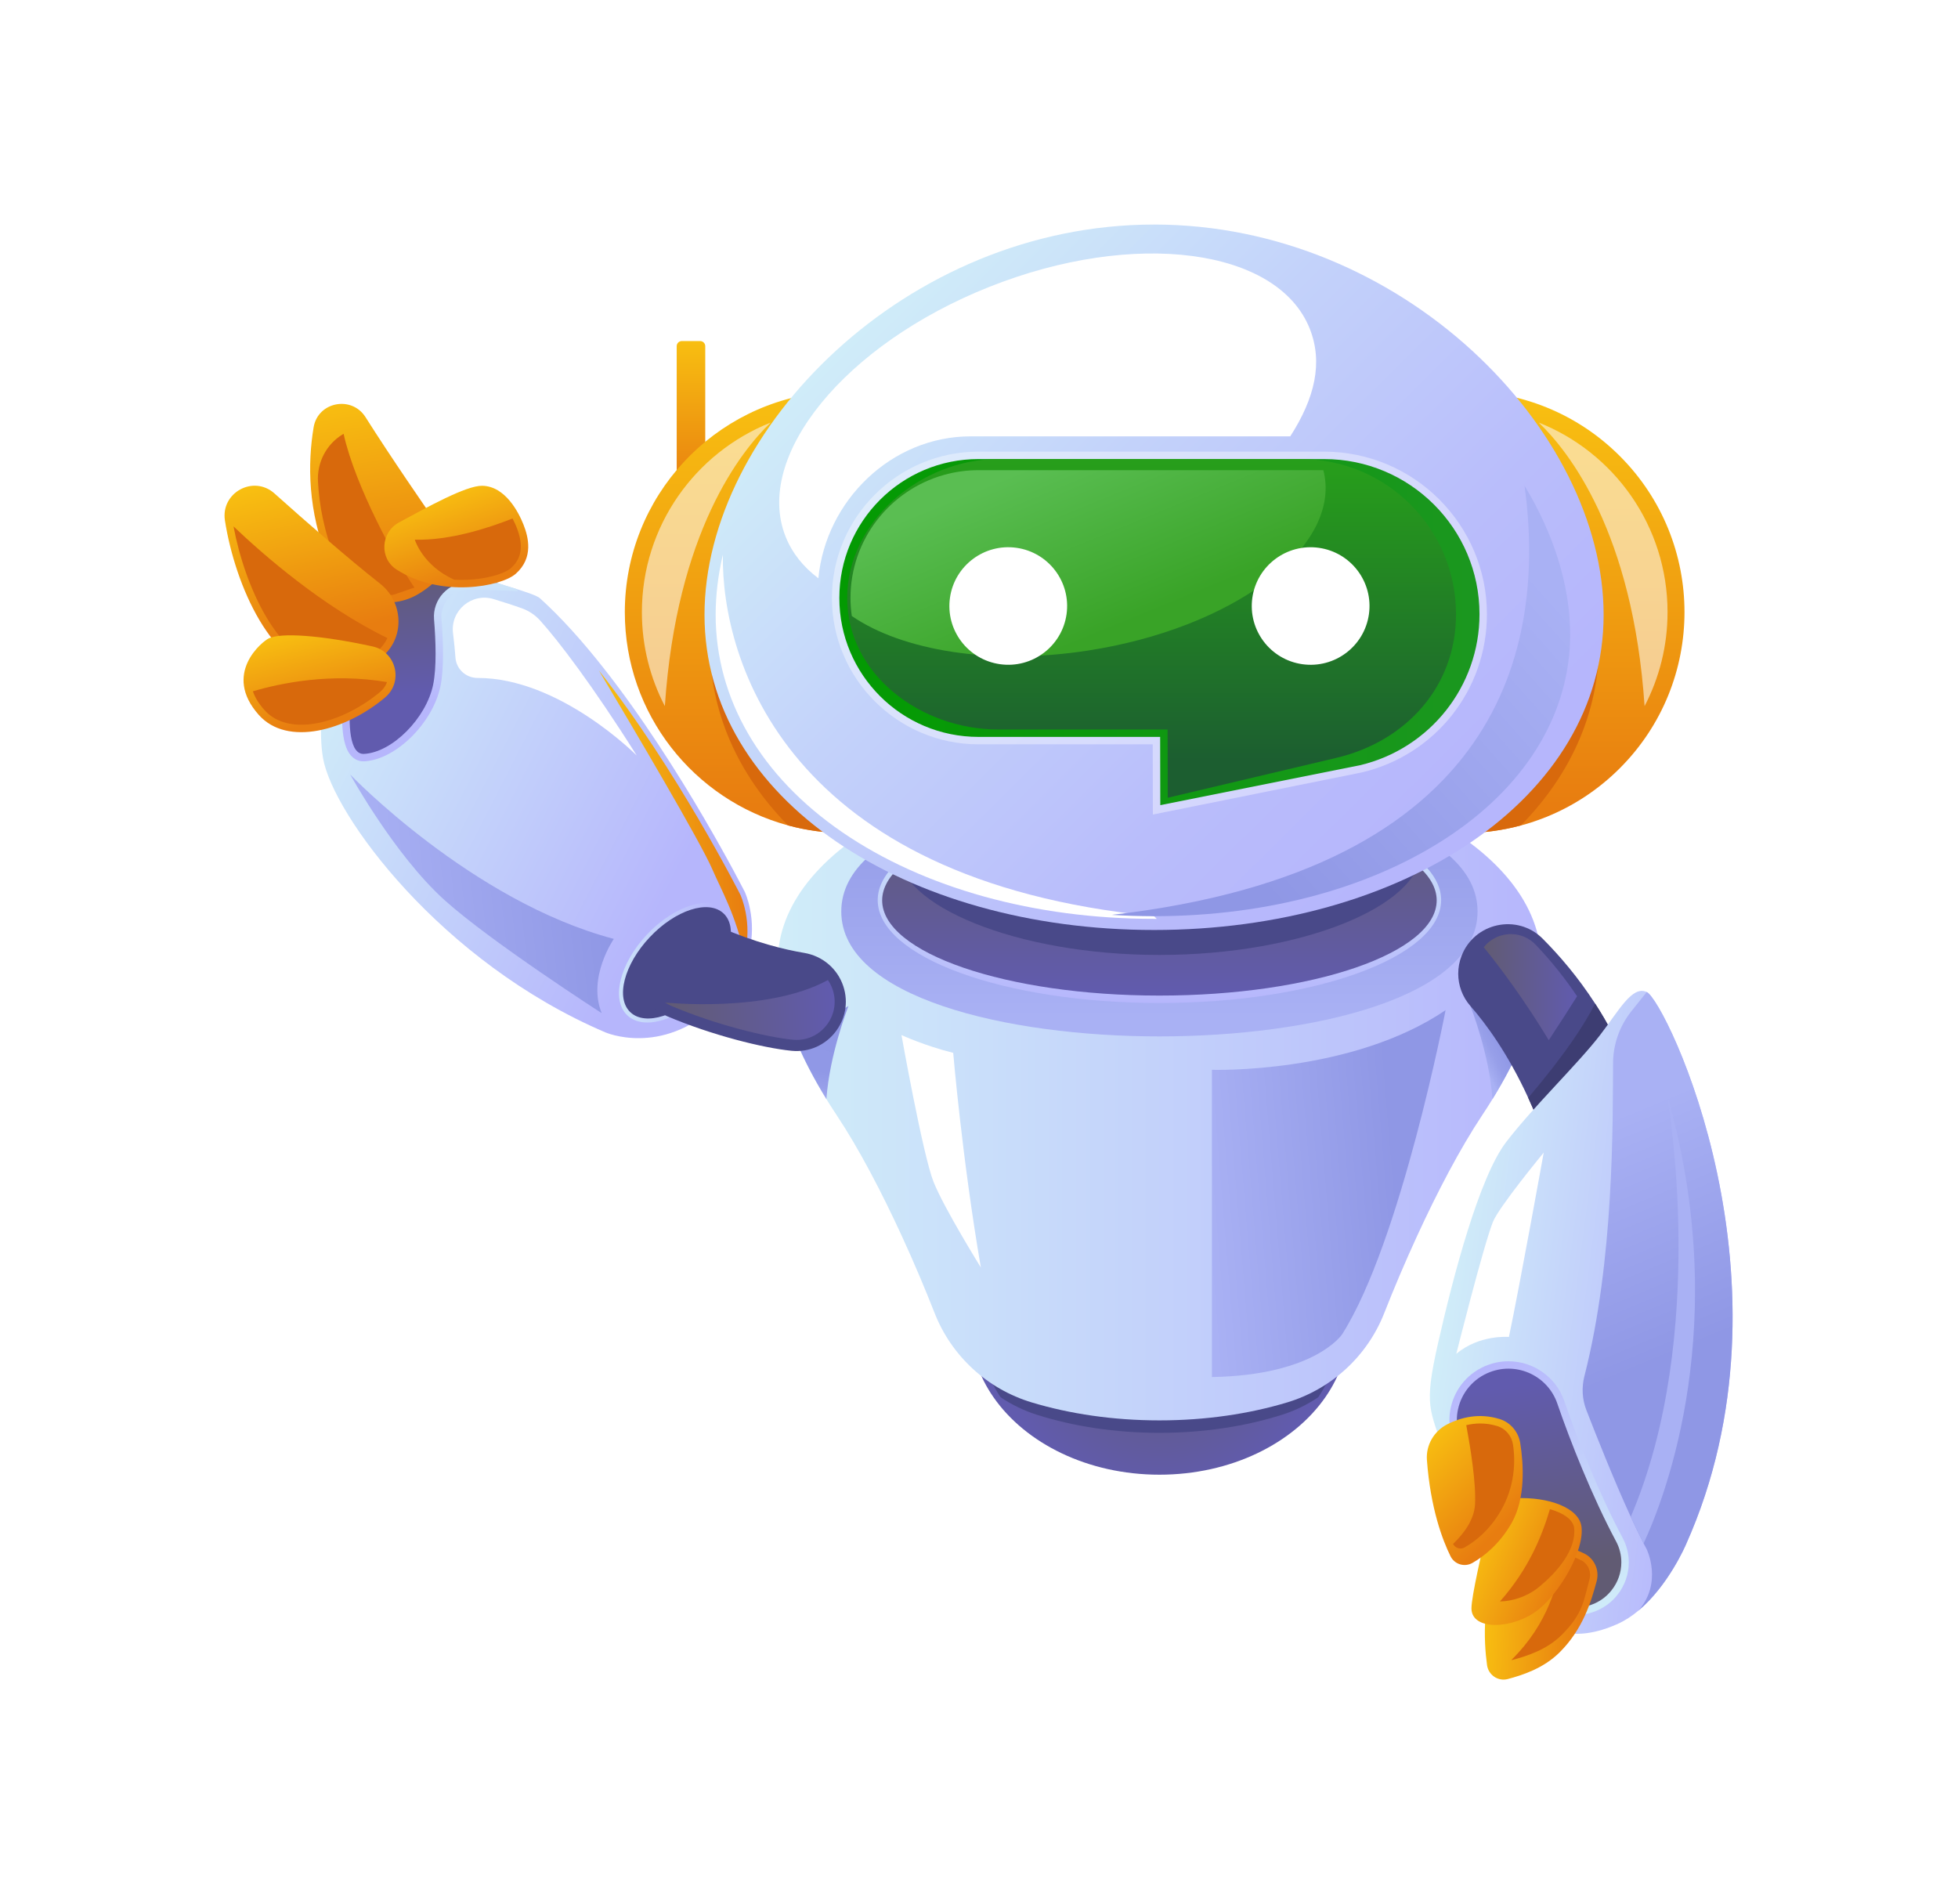 <svg width="436" height="424" viewBox="0 0 436 424" fill="none" xmlns="http://www.w3.org/2000/svg">
<g filter="url(#filter0_d_147_5673)">
<path d="M297.25 285.291C297.25 291.033 295.388 296.43 292.12 301.129C284.979 311.408 271.118 318.372 255.176 318.372C239.235 318.372 225.374 311.408 218.232 301.129C214.964 296.43 213.103 291.033 213.103 285.291C213.103 267.022 231.938 252.21 255.176 252.21C278.414 252.21 297.25 267.026 297.25 285.291Z" fill="url(#paint0_radial_147_5673)"/>
<path d="M295.461 285.291C295.461 291.033 293.677 296.43 290.547 301.129C288.051 302.805 285.324 304.128 282.426 305.045C274.337 307.598 265.049 309.051 255.176 309.051C245.303 309.051 236.023 307.598 227.934 305.045C225.032 304.128 222.301 302.797 219.805 301.129C216.675 296.43 214.891 291.033 214.891 285.291C214.891 267.022 232.926 252.21 255.176 252.21C277.426 252.21 295.461 267.026 295.461 285.291Z" fill="#494989"/>
<path d="M335.791 222.457C334.243 226.068 332.15 230.175 329.337 234.744C328.625 235.909 327.857 237.106 327.044 238.331C322.053 245.843 317.021 255.501 312.586 265.143C309.863 271.059 307.363 276.976 305.237 282.385C301.473 291.97 293.502 299.291 283.637 302.274C275.187 304.826 265.488 306.279 255.176 306.279C244.864 306.279 235.174 304.826 226.723 302.274C216.85 299.291 208.879 291.962 205.115 282.377C202.989 276.964 200.498 271.051 197.774 265.135C193.332 255.485 188.3 245.827 183.308 238.315C169.114 216.966 170.151 204.646 170.199 204.126V204.11C170.216 178.983 208.253 158.62 255.176 158.62C302.099 158.62 340.153 178.995 340.153 204.126C340.153 204.126 340.88 210.611 335.791 222.461V222.457Z" fill="url(#paint1_linear_147_5673)"/>
<path d="M174.569 222.457C176.118 226.068 178.211 230.175 181.024 234.744C181.703 224.806 185.8 214.369 185.93 214.016C181.8 216.297 177.719 219.608 174.569 222.461V222.457Z" fill="url(#paint2_linear_147_5673)"/>
<path d="M335.792 222.457C334.243 226.068 332.15 230.175 329.337 234.744C328.658 224.806 324.561 214.369 324.431 214.016C328.56 216.297 332.641 219.608 335.792 222.461V222.457Z" fill="url(#paint3_linear_147_5673)"/>
<path d="M255.176 220.777C221.057 220.777 184.333 212.072 184.333 192.967C184.333 173.862 221.053 165.157 255.176 165.157C289.3 165.157 326.016 173.862 326.016 192.967C326.016 212.072 289.295 220.777 255.176 220.777Z" fill="url(#paint4_linear_147_5673)"/>
<path d="M255.176 213.342C289.821 213.342 317.907 203.088 317.907 190.439C317.907 177.79 289.821 167.535 255.176 167.535C220.531 167.535 192.445 177.79 192.445 190.439C192.445 203.088 220.531 213.342 255.176 213.342Z" fill="url(#paint5_linear_147_5673)"/>
<path d="M255.176 211.687C289.274 211.687 316.915 202.195 316.915 190.488C316.915 178.78 289.274 169.288 255.176 169.288C221.079 169.288 193.437 178.78 193.437 190.488C193.437 202.195 221.079 211.687 255.176 211.687Z" fill="url(#paint6_linear_147_5673)"/>
<path d="M313.338 179.782C313.338 191.49 287.3 202.637 255.176 202.637C223.053 202.637 197.014 191.494 197.014 179.782C197.014 168.071 223.053 158.583 255.176 158.583C287.3 158.583 313.338 168.075 313.338 179.782Z" fill="#494989"/>
<path d="M318.898 214.929C318.898 214.929 308.968 266.486 295.86 287.109C295.86 287.109 289.901 296.231 266.862 296.629V228.219C266.862 228.219 297.847 229.209 318.903 214.933L318.898 214.929Z" fill="url(#paint7_linear_147_5673)"/>
<path d="M197.738 220.48C197.738 220.48 202.9 222.858 209.257 224.445C209.257 224.445 211.245 248.042 215.415 272.232C215.415 272.232 207.274 259.145 204.888 253.196C202.506 247.247 197.738 220.476 197.738 220.476V220.48Z" fill="url(#paint8_linear_147_5673)"/>
<path d="M357.663 161.092C376.907 141.88 376.907 110.731 357.663 91.519C338.42 72.307 307.22 72.307 287.976 91.519C268.732 110.731 268.732 141.88 287.976 161.092C307.22 180.304 338.42 180.304 357.663 161.092Z" fill="url(#paint9_linear_147_5673)"/>
<path d="M273.447 126.306C273.447 153.47 295.51 175.501 322.724 175.501C327.211 175.501 331.544 174.905 335.674 173.785C346.649 162.597 353.063 148.775 353.063 133.233C353.063 113.868 343.1 93.448 326.768 77.281C325.435 77.176 324.085 77.115 322.72 77.115C295.51 77.115 273.443 99.142 273.443 126.31L273.447 126.306Z" fill="#D8690C"/>
<path opacity="0.61" d="M368.322 126.306C368.322 133.85 366.476 140.972 363.208 147.233C360.603 108.459 346.275 90.445 339.645 84.094C356.445 90.77 368.322 107.156 368.322 126.306Z" fill="#FCF4E4"/>
<path d="M148.824 65.943H152.905C153.531 65.943 154.043 66.45 154.043 67.079V97.539H147.686V67.079C147.686 66.454 148.194 65.943 148.824 65.943Z" fill="url(#paint10_linear_147_5673)"/>
<path d="M234.682 126.306C234.682 153.47 212.619 175.501 185.406 175.501C180.918 175.501 176.585 174.905 172.456 173.785C151.526 168.108 136.133 148.998 136.133 126.31C136.133 100.505 156.046 79.338 181.361 77.281C182.695 77.176 184.044 77.115 185.41 77.115C212.619 77.115 234.686 99.142 234.686 126.31L234.682 126.306Z" fill="url(#paint11_linear_147_5673)"/>
<path d="M234.682 126.306C234.682 153.47 212.619 175.501 185.406 175.501C180.918 175.501 176.585 174.905 172.456 173.785C161.481 162.597 155.067 148.775 155.067 133.233C155.067 113.868 165.029 93.448 181.357 77.281C182.691 77.176 184.04 77.115 185.406 77.115C212.615 77.115 234.682 99.142 234.682 126.31V126.306Z" fill="#D8690C"/>
<path opacity="0.61" d="M139.934 126.306C139.934 133.85 141.779 140.972 145.047 147.233C147.653 108.459 161.981 90.445 168.61 84.094C151.811 90.77 139.934 107.156 139.934 126.306Z" fill="#FCF4E4"/>
<path d="M354.087 126.886C354.087 167.953 309.27 197.082 253.982 197.082C198.693 197.082 153.876 167.953 153.876 126.886C153.876 85.819 198.698 40 253.982 40C309.266 40 354.087 85.819 354.087 126.886Z" fill="url(#paint12_linear_147_5673)"/>
<path d="M254.579 194.602H253.981C227.366 194.602 202.73 187.761 184.605 175.343C166.391 162.861 156.359 145.646 156.359 126.886C156.359 122.508 156.904 118.019 157.965 113.519C157.619 137.198 172.317 185.979 253.981 194.01L254.579 194.606V194.602Z" fill="url(#paint13_linear_147_5673)"/>
<path d="M284.312 87.162H213.139C195.454 87.162 180.87 101.524 179.232 118.766C175.907 116.27 173.407 113.182 171.94 109.506C164.79 91.569 185.121 66.649 217.35 53.858C249.575 41.067 281.496 45.239 288.645 63.179C291.633 70.699 289.812 78.604 284.308 87.166L284.312 87.162Z" fill="url(#paint14_linear_147_5673)"/>
<path d="M346.64 131.249C346.64 148.325 337.381 164.09 320.553 175.619C303.25 187.476 279.605 194.01 253.981 194.01C250.811 194.01 247.669 193.913 244.563 193.714C331.512 183.715 341.356 134.069 336.483 98.159C343.019 108.958 346.636 120.458 346.636 131.249H346.64Z" fill="url(#paint15_linear_147_5673)"/>
<path opacity="0.39" d="M253.689 155.739H214.887C196.888 155.739 182.247 141.122 182.247 123.153C182.247 105.184 196.888 90.567 214.887 90.567H291.832C311.83 90.567 328.101 106.811 328.101 126.777C328.101 143.626 316.635 158.113 300.213 162.004L253.717 171.378L253.685 155.739H253.689Z" fill="white"/>
<path d="M291.832 92.219H214.887C197.775 92.219 183.902 106.069 183.902 123.153C183.902 140.237 197.775 154.087 214.887 154.087H255.339L255.372 169.288L299.831 160.397C315.432 156.696 326.447 142.786 326.447 126.777C326.447 107.692 310.948 92.219 291.832 92.219Z" fill="url(#paint16_linear_147_5673)"/>
<path d="M286.605 92.219H219.244C202.132 92.219 185.646 106.069 185.646 123.153C185.646 140.237 202.132 152.435 219.244 152.435H256.993L257.026 167.637L294.604 158.746C310.204 155.045 321.22 142.786 321.22 126.777C321.22 107.692 305.721 92.219 286.605 92.219Z" fill="url(#paint17_linear_147_5673)"/>
<path d="M239.283 134.86C217.651 138.188 197.856 134.86 186.674 127.166C186.483 125.851 186.385 124.512 186.385 123.149C186.385 110.127 195.181 99.129 207.156 95.761C209.615 95.067 212.204 94.694 214.887 94.694H291.677C291.812 95.205 291.917 95.717 291.999 96.248C294.539 112.699 270.935 129.982 239.279 134.856L239.283 134.86Z" fill="url(#paint18_linear_147_5673)"/>
<path d="M234.495 126.764C235.504 119.606 230.51 112.988 223.341 111.98C216.172 110.973 209.542 115.959 208.533 123.116C207.524 130.274 212.518 136.892 219.687 137.899C226.856 138.906 233.486 133.921 234.495 126.764Z" fill="white"/>
<path d="M301.828 126.766C302.837 119.609 297.843 112.99 290.674 111.983C283.505 110.976 276.875 115.961 275.866 123.119C274.857 130.276 279.851 136.895 287.02 137.902C294.189 138.909 300.819 133.923 301.828 126.766Z" fill="white"/>
<path d="M354.692 233.446L349.014 240.312C346.218 243.7 340.836 242.84 339.173 238.774C338.56 237.268 337.934 235.824 337.296 234.444C332.767 224.579 327.869 217.936 324.419 214.004C322.646 211.979 321.711 209.41 321.711 206.809C321.711 205.47 321.959 204.131 322.455 202.844C325.317 195.426 334.893 193.385 340.515 199.017C344.271 202.791 348.408 207.6 352.193 213.468C353.583 215.607 354.916 217.879 356.164 220.302C358.383 224.567 357.753 229.745 354.692 233.446Z" fill="#494989"/>
<path d="M354.692 233.446L349.014 240.312C346.217 243.7 340.836 242.84 339.173 238.774C338.56 237.268 337.934 235.824 337.295 234.444C345.213 225.139 349.758 218.301 352.193 213.468C353.583 215.607 354.916 217.879 356.164 220.302C358.383 224.567 357.753 229.745 354.692 233.446Z" fill="#3D3D72"/>
<path d="M348.177 211.833C346.271 214.864 344.133 218.204 341.873 221.617C336.292 212.409 331.012 205.38 327.398 200.921C328.866 199.054 331.142 197.946 333.629 198.003C335.666 198.048 337.556 198.892 338.974 200.381C342.405 203.98 345.478 207.807 348.177 211.837V211.833Z" fill="url(#paint19_linear_147_5673)"/>
<path d="M372.411 333.938C372.411 333.938 368.545 343.053 361.834 348.645C360.395 349.85 358.83 350.885 357.144 351.635C347.567 355.9 340.84 353.453 337.324 347.87C337.324 347.87 321.675 323.522 318.586 313.579C315.509 303.633 313.919 303.617 317.244 288.976C320.561 274.334 326.349 252.186 332.381 244.309C338.413 236.436 348.348 226.916 353.27 220.513C357.505 215.026 360.444 209.365 363.688 210.895L363.696 210.903C367.952 212.928 398.413 275.893 372.411 333.938Z" fill="url(#paint20_linear_147_5673)"/>
<path d="M347.974 349.586C344.039 349.586 340.385 347.63 338.198 344.359C329.43 331.228 322.654 315.791 320.785 311.376C320.094 309.749 319.744 308.024 319.744 306.255C319.744 305.293 319.85 304.339 320.057 303.418C321.012 299.064 324.085 295.525 328.276 293.959C329.764 293.403 331.32 293.119 332.898 293.119C338.519 293.119 343.519 296.686 345.344 302.002C348.189 310.309 353.095 322.665 358.314 332.429C359.217 334.109 359.692 335.996 359.692 337.883C359.692 340.504 358.794 343.077 357.164 345.122C356.026 346.591 354.485 347.792 352.721 348.58C351.213 349.249 349.616 349.59 347.974 349.59V349.586Z" fill="url(#paint21_linear_147_5673)"/>
<path d="M358.034 337.879C358.034 340.127 357.274 342.322 355.867 344.092C354.9 345.337 353.599 346.372 352.042 347.066C347.555 349.059 342.295 347.512 339.572 343.438C332.414 332.713 326.016 319.496 322.309 310.727C321.687 309.266 321.399 307.744 321.399 306.247C321.399 305.411 321.488 304.579 321.671 303.775C322.472 300.115 325.057 296.917 328.853 295.497C334.926 293.224 341.673 296.406 343.775 302.529C346.665 310.958 351.555 323.294 356.851 333.2C357.656 334.697 358.034 336.3 358.034 337.875V337.879Z" fill="url(#paint22_linear_147_5673)"/>
<path d="M337.983 332.904C341.056 333.111 345.381 333.821 349.713 335.894C352.018 336.998 353.201 339.616 352.538 342.083C351.311 346.652 349.486 352.743 344.324 357.897C340.665 361.549 335.906 363.03 332.747 363.874C330.585 364.451 328.427 362.974 328.126 360.762C327.39 355.385 326.886 345.341 331.329 336.617C332.585 334.154 335.219 332.713 337.983 332.9V332.904Z" fill="url(#paint23_linear_147_5673)"/>
<path d="M350.945 341.657C349.645 346.482 349.482 349.322 344.771 354.034C341.544 357.248 337.28 358.684 333.939 359.577C333.804 359.609 333.682 359.634 333.548 359.634C341.93 351.339 343.804 342.728 345.21 335.903C346.442 336.284 347.718 336.771 349.002 337.38C350.592 338.138 351.401 339.94 350.945 341.653V341.657Z" fill="#D8690C"/>
<path d="M334.576 323.607C331.711 323.737 329.28 325.745 328.614 328.533C327.146 334.653 324.638 345.504 324.659 348.166C324.699 353.222 334.085 352.796 339.58 348.397C344.311 344.611 349.762 335.403 349.173 330.043C348.697 325.692 341.718 323.286 334.576 323.611V323.607Z" fill="url(#paint24_linear_147_5673)"/>
<path d="M339.499 343.536C336.909 345.613 333.532 346.575 331.016 346.595C337.446 339.311 340.373 331.974 342.133 326.05C345.315 326.946 347.327 328.484 347.526 330.221C348.043 334.941 343.893 340.025 339.499 343.532V343.536Z" fill="#D8690C"/>
<path d="M319.326 307.123C322.252 305.654 326.309 304.558 330.906 305.971C333.349 306.717 335.121 308.831 335.523 311.351C336.235 315.836 336.792 323.562 333.593 329.15C330.878 333.898 327.386 336.584 324.886 338.013C323.126 339.019 320.895 338.349 319.996 336.531C318.212 332.916 315.541 325.887 314.741 315.117C314.493 311.778 316.326 308.629 319.326 307.127V307.123Z" fill="url(#paint25_linear_147_5673)"/>
<path d="M331.247 326.313C328.707 330.757 325.447 333.253 323.155 334.559C322.866 334.726 322.549 334.815 322.228 334.815C321.525 334.815 320.886 334.417 320.574 333.78C320.301 333.228 320.895 334.571 320.574 333.78C322.931 331.524 325.264 328.436 325.455 324.982C325.719 320.255 324.411 312.232 323.504 307.342C324.537 307.095 325.573 306.969 326.597 306.969C327.882 306.969 329.17 307.159 330.43 307.549C332.227 308.101 333.593 309.696 333.898 311.607C334.528 315.612 334.243 321.091 331.247 326.313Z" fill="#D8690C"/>
<path d="M372.411 333.938C372.411 333.938 368.545 343.053 361.834 348.645C367.313 342.416 363.688 334.993 363.688 334.993C363.456 334.571 363.224 334.125 362.993 333.671C362.082 331.901 361.115 329.897 360.131 327.754C356.359 319.532 352.343 309.396 350.25 303.998C349.315 301.584 349.164 298.958 349.803 296.454C356.465 270.418 356.099 240.064 356.192 226.673C356.225 222.477 357.664 218.427 360.29 215.148L363.692 210.891L363.7 210.899C367.956 212.924 398.417 275.888 372.415 333.934L372.411 333.938Z" fill="url(#paint26_linear_147_5673)"/>
<path d="M340.747 246.655C340.747 246.655 335.385 276.4 332.999 287.701C332.999 287.701 326.443 287.105 321.281 291.467C321.281 291.467 327.24 267.671 329.422 262.12C330.747 258.751 340.743 246.655 340.743 246.655H340.747Z" fill="url(#paint27_linear_147_5673)"/>
<path d="M362.993 333.675C362.082 331.905 361.115 329.901 360.131 327.758C377.471 287.206 368.464 235.296 368.167 233.608C382.833 284.654 367.838 323.229 362.993 333.671V333.675Z" fill="#A9B1F4"/>
<path d="M163.761 202.203C162.81 205.871 160.725 209.897 156.619 213.744C144.222 225.386 131.751 219.859 131.751 219.859C95.104 204.195 71.228 171.451 68.956 158.94C66.688 146.421 73.244 123.693 73.244 123.693C73.244 123.693 74.203 117.934 83.804 115.264C84.251 115.122 84.715 115.008 85.202 114.899C94.47 112.801 100.213 113.336 107.721 119.789C108.318 120.028 110.022 120.531 111.826 121.095C114.127 121.814 116.602 122.641 117.22 123.201C122.021 127.54 126.797 132.9 131.349 138.687C148.705 160.673 162.871 188.649 162.871 188.649C162.871 188.649 165.708 194.679 163.765 202.199L163.761 202.203Z" fill="url(#paint28_linear_147_5673)"/>
<path d="M162.765 202.799C160.92 193.835 157.526 188.008 155.632 183.597C153.018 177.514 138.17 152.391 130.349 139.287C147.705 161.274 161.871 189.25 161.871 189.25C161.871 189.25 164.708 195.28 162.765 202.799Z" fill="url(#paint29_linear_147_5673)"/>
<path d="M112.485 121.668L107.648 121.448C105.502 121.347 103.303 121.302 101.274 121.294C101.177 121.298 101.059 121.298 100.953 121.306C99.327 121.4 97.836 122.13 96.763 123.368C95.689 124.589 95.173 126.156 95.303 127.779C95.673 132.344 95.933 138.658 95.072 142.83C93.365 151.007 85.162 159.119 78.179 159.521H78.146C76.793 159.602 75.585 158.965 74.76 157.739C70.752 151.786 75.301 130.38 77.886 124.768C78.167 123.883 79.898 118.876 83.804 115.264C84.251 115.13 84.719 115.012 85.203 114.903C94.474 112.805 100.218 113.345 107.725 119.797C108.319 120.036 110.022 120.543 111.83 121.099L112.493 121.663L112.485 121.668Z" fill="url(#paint30_linear_147_5673)"/>
<path d="M107.721 119.793C105.77 119.704 103.53 119.643 101.278 119.643C96.815 119.659 93.295 123.465 93.653 127.909C94.039 132.689 94.246 138.63 93.446 142.493C91.913 149.863 84.414 157.528 78.057 157.873C71.7 158.218 76.228 132.133 79.431 125.369C79.431 125.369 86.548 101.881 107.725 119.797L107.721 119.793Z" fill="url(#paint31_linear_147_5673)"/>
<path d="M95.901 108.954C91.702 102.936 84.129 91.951 78.394 82.889C75.305 78.007 67.781 79.464 66.834 85.158C65.505 93.148 65.481 103.764 70.183 115.268C73.39 123.112 82.817 126.614 90.121 122.297C91.791 121.31 93.511 119.967 95.234 118.178C97.645 115.674 97.884 111.798 95.901 108.95V108.954Z" fill="url(#paint32_linear_147_5673)"/>
<path d="M89.292 120.84C88.926 120.917 84.821 122.426 84.439 122.463C79.045 122.982 73.809 119.768 71.72 114.651C69.192 108.467 68.082 102.55 67.802 97.21C67.582 92.981 69.651 88.944 73.277 86.74C73.427 86.647 73.513 86.602 73.513 86.602C76.049 98.196 85.195 114.907 89.292 120.84Z" fill="#D8690C"/>
<path d="M58.115 99.876C65.2 106.211 74.553 114.4 81.638 119.967C86.702 123.948 87.19 131.61 82.434 135.952C79.752 138.399 75.724 140.156 69.679 139.762C57.697 138.983 49.388 120.588 47.088 105.91C46.116 99.706 53.433 95.688 58.119 99.876H58.115Z" fill="url(#paint33_linear_147_5673)"/>
<path d="M83.268 132.076C82.8 133.075 82.138 133.972 81.313 134.73C79.227 136.642 76.524 137.766 73.297 138.078C72.191 138.184 71.013 138.192 69.785 138.119C59.001 137.417 51.449 120.381 49.002 107.221C55.705 113.596 68.83 125.064 83.268 132.08V132.076Z" fill="#D8690C"/>
<path d="M85.28 116.81C81.427 114.306 81.788 108.532 85.829 106.345C92.182 102.907 100.766 98.119 104.36 98.168C109.538 98.241 112.521 104.153 113.578 106.84C114.635 109.526 115.887 114.189 111.843 117.764C108.607 120.625 95.129 123.202 85.276 116.806L85.28 116.81Z" fill="url(#paint34_linear_147_5673)"/>
<path d="M110.749 116.526C109.725 117.439 106.741 118.596 102.632 118.993C101.461 119.107 99.925 119.18 98.185 119.091C91.125 115.978 89.365 110.171 89.365 110.171C97.019 110.386 105.526 107.675 111.131 105.456C111.558 106.271 111.871 106.986 112.046 107.444C113.623 111.458 113.212 114.347 110.745 116.526H110.749Z" fill="#D8690C"/>
<path d="M158.834 192.622C162.529 196.092 160.574 204.163 154.465 210.648C148.356 217.132 140.405 219.575 136.71 216.106C133.015 212.636 134.971 204.565 141.08 198.08C147.189 191.595 155.14 189.152 158.834 192.622Z" fill="url(#paint35_linear_147_5673)"/>
<path d="M158.111 193.389C161.46 196.534 159.534 204.013 153.811 210.092C148.083 216.171 140.726 218.549 137.377 215.4C134.028 212.255 135.954 204.776 141.677 198.697C147.405 192.618 154.762 190.24 158.111 193.389Z" fill="#494989"/>
<path d="M82.747 145.306C86.889 141.824 85.235 135.087 79.947 133.939C68.066 131.354 59.538 130.883 56.867 132.137C55.416 132.819 46.453 140.014 54.628 149.189C60.993 156.335 74.025 152.646 82.751 145.31L82.747 145.306Z" fill="url(#paint36_linear_147_5673)"/>
<path d="M83.178 141.88C82.898 142.696 82.39 143.443 81.682 144.043C76.87 148.085 70.919 150.8 65.765 151.299C62.806 151.583 58.684 151.259 55.867 148.085C54.636 146.701 53.778 145.314 53.311 143.934C59.436 142.124 70.74 139.746 83.178 141.885V141.88Z" fill="#D8690C"/>
<path d="M74.992 162.479C74.992 162.479 102.104 190.735 133.686 199.066C133.686 199.066 127.727 207.693 130.991 215.607C130.991 215.607 106.132 199.602 95.925 190.37C84.825 180.33 74.992 162.483 74.992 162.483V162.479Z" fill="url(#paint37_linear_147_5673)"/>
<path d="M98.421 136.431C98.299 134.824 98.124 132.945 97.88 131.001C97.246 125.941 102.051 121.915 106.937 123.404C109.254 124.11 111.509 124.837 113.253 125.47C114.81 126.034 116.196 126.967 117.302 128.201C121.273 132.612 128.919 142.554 138.788 158.242C138.788 158.242 121.683 140.935 103.36 140.963C100.771 140.967 98.616 139.012 98.417 136.435L98.421 136.431Z" fill="url(#paint38_linear_147_5673)"/>
<path d="M173.277 223.982C166.838 223.345 155.441 220.476 145.568 216.292C144.291 215.753 143.165 215.022 142.194 214.138C144.917 204.183 153.136 198.766 157.457 196.534C165.269 199.89 171.7 201.456 176.094 202.187C178.11 202.528 179.959 203.396 181.467 204.674C182.967 205.953 184.125 207.624 184.776 209.572C187.284 217.108 181.195 224.766 173.273 223.982H173.277Z" fill="#494989"/>
<path d="M181.39 217.818C179.878 220.034 177.508 221.393 174.89 221.543C174.435 221.568 173.98 221.556 173.52 221.515C167.509 220.918 156.306 218.147 146.535 214.008C146.015 213.789 145.531 213.537 145.072 213.233C145.072 213.233 167.785 215.639 181.357 208.229C181.808 208.882 182.166 209.597 182.418 210.351C183.259 212.884 182.89 215.615 181.39 217.818Z" fill="url(#paint39_linear_147_5673)"/>
</g>
<defs>
<filter id="filter0_d_147_5673" x="0" y="0" width="435.808" height="424" filterUnits="userSpaceOnUse" color-interpolation-filters="sRGB">
<feFlood flood-opacity="0" result="BackgroundImageFix"/>
<feColorMatrix in="SourceAlpha" type="matrix" values="0 0 0 0 0 0 0 0 0 0 0 0 0 0 0 0 0 0 127 0" result="hardAlpha"/>
<feOffset dx="3" dy="10"/>
<feGaussianBlur stdDeviation="25"/>
<feComposite in2="hardAlpha" operator="out"/>
<feColorMatrix type="matrix" values="0 0 0 0 0.704 0 0 0 0 0.704 0 0 0 0 0.704 0 0 0 0.5 0"/>
<feBlend mode="normal" in2="BackgroundImageFix" result="effect1_dropShadow_147_5673"/>
<feBlend mode="normal" in="SourceGraphic" in2="effect1_dropShadow_147_5673" result="shape"/>
</filter>
<radialGradient id="paint0_radial_147_5673" cx="0" cy="0" r="1" gradientUnits="userSpaceOnUse" gradientTransform="translate(255.176 285.291) scale(37.871 37.809)">
<stop stop-color="#615B73"/>
<stop offset="0.99" stop-color="#615BAE"/>
</radialGradient>
<linearGradient id="paint1_linear_147_5673" x1="170.163" y1="232.443" x2="340.185" y2="232.443" gradientUnits="userSpaceOnUse">
<stop stop-color="#D0EDF9"/>
<stop offset="1" stop-color="#B6B6FC"/>
</linearGradient>
<linearGradient id="paint2_linear_147_5673" x1="176.341" y1="234.399" x2="180.203" y2="218.931" gradientUnits="userSpaceOnUse">
<stop stop-color="#A9B1F4"/>
<stop offset="0.05" stop-color="#A3ABF0"/>
<stop offset="0.2" stop-color="#979FE9"/>
<stop offset="0.41" stop-color="#9098E6"/>
<stop offset="1" stop-color="#8F97E5"/>
</linearGradient>
<linearGradient id="paint3_linear_147_5673" x1="326.223" y1="224.697" x2="339.027" y2="218.435" gradientUnits="userSpaceOnUse">
<stop stop-color="#A9B1F4"/>
<stop offset="0.05" stop-color="#A3ABF0"/>
<stop offset="0.2" stop-color="#979FE9"/>
<stop offset="0.41" stop-color="#9098E6"/>
<stop offset="1" stop-color="#8F97E5"/>
</linearGradient>
<linearGradient id="paint4_linear_147_5673" x1="255.176" y1="216.682" x2="255.176" y2="160.957" gradientUnits="userSpaceOnUse">
<stop stop-color="#A9B1F4"/>
<stop offset="1" stop-color="#8F97E5"/>
</linearGradient>
<linearGradient id="paint5_linear_147_5673" x1="255.176" y1="167.535" x2="255.176" y2="213.342" gradientUnits="userSpaceOnUse">
<stop stop-color="#D0EDF9"/>
<stop offset="1" stop-color="#B6B6FC"/>
</linearGradient>
<linearGradient id="paint6_linear_147_5673" x1="255.176" y1="169.288" x2="255.176" y2="211.691" gradientUnits="userSpaceOnUse">
<stop stop-color="#615B73"/>
<stop offset="0.99" stop-color="#615BAE"/>
</linearGradient>
<linearGradient id="paint7_linear_147_5673" x1="265.082" y1="258.147" x2="308.081" y2="254.605" gradientUnits="userSpaceOnUse">
<stop stop-color="#A9B1F4"/>
<stop offset="1" stop-color="#8F97E5"/>
</linearGradient>
<linearGradient id="paint8_linear_147_5673" x1="199.685" y1="215.404" x2="216.892" y2="270.296" gradientUnits="userSpaceOnUse">
<stop stop-color="white"/>
<stop offset="0.99" stop-color="white"/>
</linearGradient>
<linearGradient id="paint9_linear_147_5673" x1="322.819" y1="79.491" x2="322.819" y2="169.327" gradientUnits="userSpaceOnUse">
<stop stop-color="#F8BF11"/>
<stop offset="1" stop-color="#E87D10"/>
</linearGradient>
<linearGradient id="paint10_linear_147_5673" x1="150.864" y1="65.586" x2="150.864" y2="100.067" gradientUnits="userSpaceOnUse">
<stop stop-color="#F8BF11"/>
<stop offset="1" stop-color="#E87D10"/>
</linearGradient>
<linearGradient id="paint11_linear_147_5673" x1="185.41" y1="77.707" x2="185.41" y2="169.414" gradientUnits="userSpaceOnUse">
<stop stop-color="#F8BF11"/>
<stop offset="1" stop-color="#E87D10"/>
</linearGradient>
<linearGradient id="paint12_linear_147_5673" x1="190.052" y1="59.211" x2="309.282" y2="179.825" gradientUnits="userSpaceOnUse">
<stop stop-color="#D0EDF9"/>
<stop offset="0.37" stop-color="#C3D2FA"/>
<stop offset="0.75" stop-color="#B9BDFB"/>
<stop offset="1" stop-color="#B6B6FC"/>
</linearGradient>
<linearGradient id="paint13_linear_147_5673" x1="152.108" y1="117.938" x2="235.904" y2="202.706" gradientUnits="userSpaceOnUse">
<stop stop-color="white"/>
<stop offset="1" stop-color="white"/>
</linearGradient>
<linearGradient id="paint14_linear_147_5673" x1="208.839" y1="50.275" x2="241.582" y2="105.487" gradientUnits="userSpaceOnUse">
<stop stop-color="white"/>
<stop offset="1" stop-color="white"/>
</linearGradient>
<linearGradient id="paint15_linear_147_5673" x1="343.889" y1="123.632" x2="275.267" y2="184.821" gradientUnits="userSpaceOnUse">
<stop stop-color="#A9B1F4"/>
<stop offset="1" stop-color="#8F97E5"/>
</linearGradient>
<linearGradient id="paint16_linear_147_5673" x1="183.902" y1="130.753" x2="326.447" y2="130.753" gradientUnits="userSpaceOnUse">
<stop stop-color="#039A02"/>
<stop offset="0.99" stop-color="#1B971F"/>
</linearGradient>
<linearGradient id="paint17_linear_147_5673" x1="253.433" y1="93.136" x2="253.433" y2="160.004" gradientUnits="userSpaceOnUse">
<stop stop-color="#279E1B"/>
<stop offset="0.99" stop-color="#1C5E30"/>
</linearGradient>
<linearGradient id="paint18_linear_147_5673" x1="246.701" y1="129.224" x2="231.25" y2="91.531" gradientUnits="userSpaceOnUse">
<stop stop-color="#39A327"/>
<stop offset="0.99" stop-color="#5ABE52"/>
</linearGradient>
<linearGradient id="paint19_linear_147_5673" x1="327.211" y1="209.589" x2="348.228" y2="210.063" gradientUnits="userSpaceOnUse">
<stop stop-color="#615B73"/>
<stop offset="0.99" stop-color="#615BAE"/>
</linearGradient>
<linearGradient id="paint20_linear_147_5673" x1="318.74" y1="277.52" x2="378.322" y2="285.28" gradientUnits="userSpaceOnUse">
<stop stop-color="#D0EDF9"/>
<stop offset="1" stop-color="#B6B6FC"/>
</linearGradient>
<linearGradient id="paint21_linear_147_5673" x1="355.148" y1="349.33" x2="326.622" y2="294.959" gradientUnits="userSpaceOnUse">
<stop stop-color="#D0EDF9"/>
<stop offset="1" stop-color="#B6B6FC"/>
</linearGradient>
<linearGradient id="paint22_linear_147_5673" x1="342.303" y1="338.759" x2="335.967" y2="297.908" gradientUnits="userSpaceOnUse">
<stop stop-color="#615B73"/>
<stop offset="0.99" stop-color="#615BAE"/>
</linearGradient>
<linearGradient id="paint23_linear_147_5673" x1="327.415" y1="348.04" x2="348.864" y2="349.233" gradientUnits="userSpaceOnUse">
<stop stop-color="#F8BF11"/>
<stop offset="1" stop-color="#E87D10"/>
</linearGradient>
<linearGradient id="paint24_linear_147_5673" x1="325.581" y1="333.941" x2="345.036" y2="342.131" gradientUnits="userSpaceOnUse">
<stop stop-color="#F8BF11"/>
<stop offset="1" stop-color="#E87D10"/>
</linearGradient>
<linearGradient id="paint25_linear_147_5673" x1="314.371" y1="310.321" x2="333.011" y2="328.199" gradientUnits="userSpaceOnUse">
<stop stop-color="#F8BF11"/>
<stop offset="1" stop-color="#E87D10"/>
</linearGradient>
<linearGradient id="paint26_linear_147_5673" x1="347.969" y1="242.114" x2="368.767" y2="292.108" gradientUnits="userSpaceOnUse">
<stop stop-color="#A9B1F4"/>
<stop offset="1" stop-color="#8F97E5"/>
</linearGradient>
<linearGradient id="paint27_linear_147_5673" x1="334.69" y1="246.054" x2="327.981" y2="288.192" gradientUnits="userSpaceOnUse">
<stop stop-color="white"/>
<stop offset="0.99" stop-color="white"/>
</linearGradient>
<linearGradient id="paint28_linear_147_5673" x1="66.964" y1="142.282" x2="148.264" y2="183.933" gradientUnits="userSpaceOnUse">
<stop stop-color="#D0EDF9"/>
<stop offset="1" stop-color="#B6B6FC"/>
</linearGradient>
<linearGradient id="paint29_linear_147_5673" x1="130.349" y1="171.046" x2="163.448" y2="171.046" gradientUnits="userSpaceOnUse">
<stop stop-color="#F8BF11"/>
<stop offset="0.99" stop-color="#E87D10"/>
</linearGradient>
<linearGradient id="paint30_linear_147_5673" x1="92.489" y1="115.965" x2="93" y2="146.401" gradientUnits="userSpaceOnUse">
<stop stop-color="#D0EDF9"/>
<stop offset="1" stop-color="#B6B6FC"/>
</linearGradient>
<linearGradient id="paint31_linear_147_5673" x1="89.747" y1="115.347" x2="91.963" y2="144.436" gradientUnits="userSpaceOnUse">
<stop stop-color="#615B73"/>
<stop offset="0.99" stop-color="#615BAE"/>
</linearGradient>
<linearGradient id="paint32_linear_147_5673" x1="77.54" y1="78.213" x2="83.902" y2="120.693" gradientUnits="userSpaceOnUse">
<stop stop-color="#F8BF11"/>
<stop offset="1" stop-color="#E87D10"/>
</linearGradient>
<linearGradient id="paint33_linear_147_5673" x1="62.081" y1="96.791" x2="69.47" y2="131.098" gradientUnits="userSpaceOnUse">
<stop stop-color="#F8BF11"/>
<stop offset="1" stop-color="#E87D10"/>
</linearGradient>
<linearGradient id="paint34_linear_147_5673" x1="94.693" y1="99.825" x2="101.367" y2="119.505" gradientUnits="userSpaceOnUse">
<stop stop-color="#F8BF11"/>
<stop offset="1" stop-color="#E87D10"/>
</linearGradient>
<linearGradient id="paint35_linear_147_5673" x1="129.592" y1="205.619" x2="156.563" y2="204.51" gradientUnits="userSpaceOnUse">
<stop stop-color="#D0EDF9"/>
<stop offset="1" stop-color="#B6B6FC"/>
</linearGradient>
<linearGradient id="paint36_linear_147_5673" x1="65.405" y1="129.742" x2="70.362" y2="150.185" gradientUnits="userSpaceOnUse">
<stop stop-color="#F8BF11"/>
<stop offset="1" stop-color="#E87D10"/>
</linearGradient>
<linearGradient id="paint37_linear_147_5673" x1="78.453" y1="191.917" x2="132.097" y2="185.605" gradientUnits="userSpaceOnUse">
<stop stop-color="#A9B1F4"/>
<stop offset="1" stop-color="#8F97E5"/>
</linearGradient>
<linearGradient id="paint38_linear_147_5673" x1="113.971" y1="123.272" x2="118.214" y2="145.465" gradientUnits="userSpaceOnUse">
<stop stop-color="white"/>
<stop offset="0.99" stop-color="white"/>
</linearGradient>
<linearGradient id="paint39_linear_147_5673" x1="145.277" y1="216.793" x2="182.963" y2="214.616" gradientUnits="userSpaceOnUse">
<stop stop-color="#615B73"/>
<stop offset="0.99" stop-color="#615BAE"/>
</linearGradient>
</defs>
</svg>
